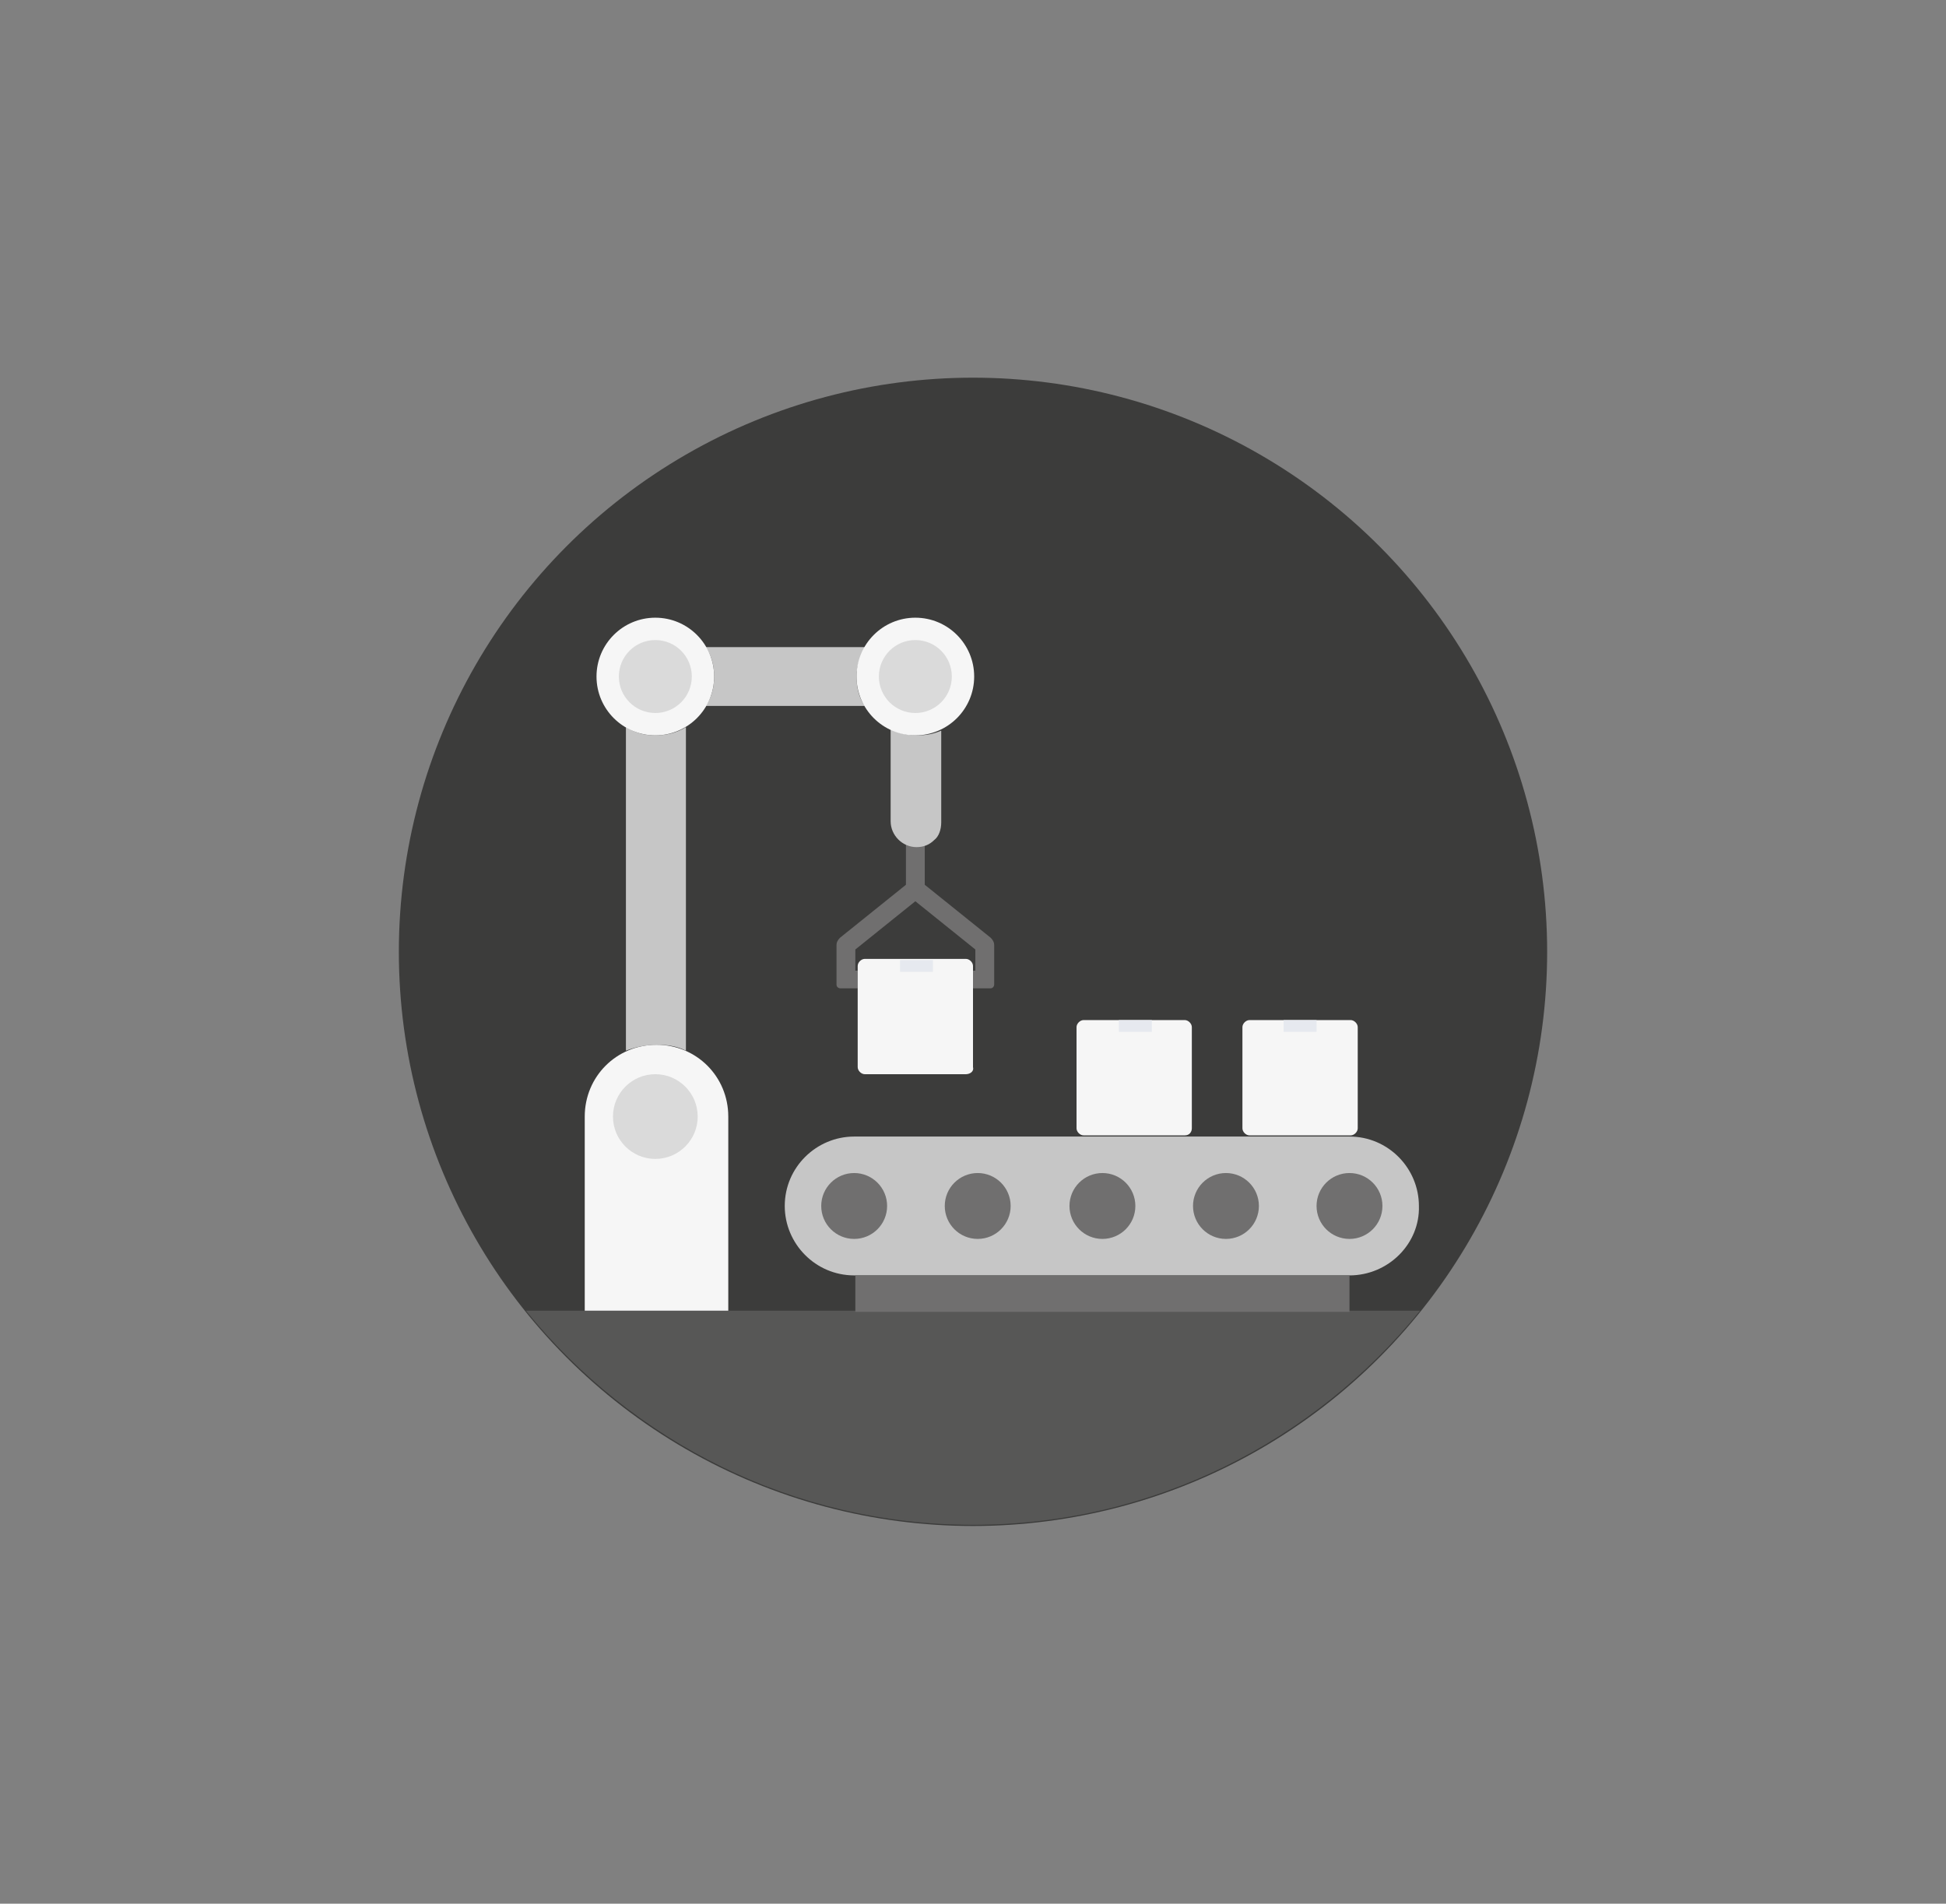 <?xml version="1.0" encoding="utf-8"?>
<!-- Generator: Adobe Illustrator 19.2.0, SVG Export Plug-In . SVG Version: 6.00 Build 0)  -->
<svg version="1.1" id="Layer_1" xmlns="http://www.w3.org/2000/svg" xmlns:xlink="http://www.w3.org/1999/xlink" x="0px" y="0px"
	 viewBox="0 0 165.4 161.8" style="enable-background:new 0 0 165.4 161.8;" xml:space="preserve">
<rect x="0" y="0" width="165.4" height="161.8" fill="#808080" stroke="none"/>
<style type="text/css">
	.st0{fill:#3C3C3B;}
	.st1{fill:#706F6F;}
	.st2{fill:#575756;}
	.st3{fill:#C6C6C6;}
	.st4{fill:#F6F6F6;}
	.st5{fill:#E6E9EF;}
	.st6{fill:#DADADA;}
	.st7{fill:#9D9D9C;}
	.st8{fill:#B2B2B2;}
	.st9{fill:#2B1E11;}
</style>
<g>
	<circle class="st0" cx="82.7" cy="80.9" r="48.8"/>
	<path class="st1" d="M84.2,79.7l-5.6-4.5V70c0-0.4-0.3-0.8-0.8-0.8c-0.4,0-0.8,0.3-0.8,0.8v5.2l-5.6,4.5c-0.2,0.2-0.3,0.4-0.3,0.6
		v3.4c0,0.2,0.2,0.3,0.3,0.3h1.5v-1.5h-0.2v-1.8l5.1-4.1l5.1,4.1v1.8h-0.2V84h1.5c0.2,0,0.3-0.2,0.3-0.3v-3.4
		C84.5,80.1,84.4,79.9,84.2,79.7z"/>
	<path class="st2" d="M44.7,111.4c9,11.1,22.7,18.2,38,18.2s29-7.1,38-18.2H44.7z"/>
	<path class="st3" d="M114.7,108.4H72.6c-3.3,0-5.9-2.7-5.9-5.9l0,0c0-3.3,2.7-5.9,5.9-5.9h42.1c3.3,0,5.9,2.7,5.9,5.9l0,0
		C120.7,105.7,118,108.4,114.7,108.4z"/>
	<g>
		<circle class="st1" cx="114.7" cy="102.5" r="2.8"/>
		<circle class="st1" cx="72.6" cy="102.5" r="2.8"/>
		<circle class="st1" cx="83.1" cy="102.5" r="2.8"/>
		<circle class="st1" cx="93.7" cy="102.5" r="2.8"/>
		<circle class="st1" cx="104.2" cy="102.5" r="2.8"/>
		<rect x="72.7" y="108.4" class="st1" width="42" height="3.1"/>
	</g>
	<path class="st4" d="M114.8,96.5h-8.6c-0.3,0-0.6-0.3-0.6-0.6v-8.6c0-0.3,0.3-0.6,0.6-0.6h8.6c0.3,0,0.6,0.3,0.6,0.6v8.6
		C115.4,96.2,115.1,96.5,114.8,96.5z"/>
	<rect x="109.1" y="86.7" class="st5" width="2.8" height="1"/>
	<path class="st4" d="M100.7,96.5h-8.6c-0.3,0-0.6-0.3-0.6-0.6v-8.6c0-0.3,0.3-0.6,0.6-0.6h8.6c0.3,0,0.6,0.3,0.6,0.6v8.6
		C101.3,96.2,101.1,96.5,100.7,96.5z"/>
	<rect x="95.1" y="86.7" class="st5" width="2.8" height="1"/>
	<path class="st3" d="M80,62.1v7.8c0,0.6-0.2,1.2-0.6,1.5c-0.4,0.4-0.9,0.6-1.5,0.6c-1.2,0-2.2-1-2.2-2.2v-7.8
		c0.7,0.3,1.4,0.5,2.2,0.5S79.3,62.4,80,62.1z"/>
	<path class="st4" d="M82.1,91.3h-8.6c-0.3,0-0.6-0.3-0.6-0.6v-8.6c0-0.3,0.3-0.6,0.6-0.6h8.6c0.3,0,0.6,0.3,0.6,0.6v8.6
		C82.8,91.1,82.4,91.3,82.1,91.3z"/>
	<rect x="76.5" y="81.6" class="st5" width="2.8" height="1"/>
	<g>
		<path class="st3" d="M58.3,61.8v27.5c-0.8-0.4-1.6-0.5-2.5-0.5S54,89,53.2,89.3V61.8c0.8,0.5,1.6,0.7,2.5,0.7S57.5,62.3,58.3,61.8
			z"/>
		<path class="st3" d="M72.8,57.5c0,0.9,0.2,1.8,0.7,2.5H60c0.5-0.8,0.7-1.6,0.7-2.5S60.5,55.8,60,55h13.6
			C73.1,55.8,72.8,56.6,72.8,57.5z"/>
	</g>
	<path class="st4" d="M61.8,111.4H49.7V94.9c0-3.4,2.7-6.1,6.1-6.1l0,0c3.4,0,6.1,2.7,6.1,6.1V111.4z"/>
	<circle class="st6" cx="55.7" cy="94.9" r="3.6"/>
	<circle class="st4" cx="55.7" cy="57.5" r="5"/>
	<circle class="st6" cx="55.7" cy="57.5" r="3.1"/>
	<circle class="st4" cx="77.8" cy="57.5" r="5"/>
	<circle class="st6" cx="77.8" cy="57.5" r="3.1"/>
</g>
</svg>
